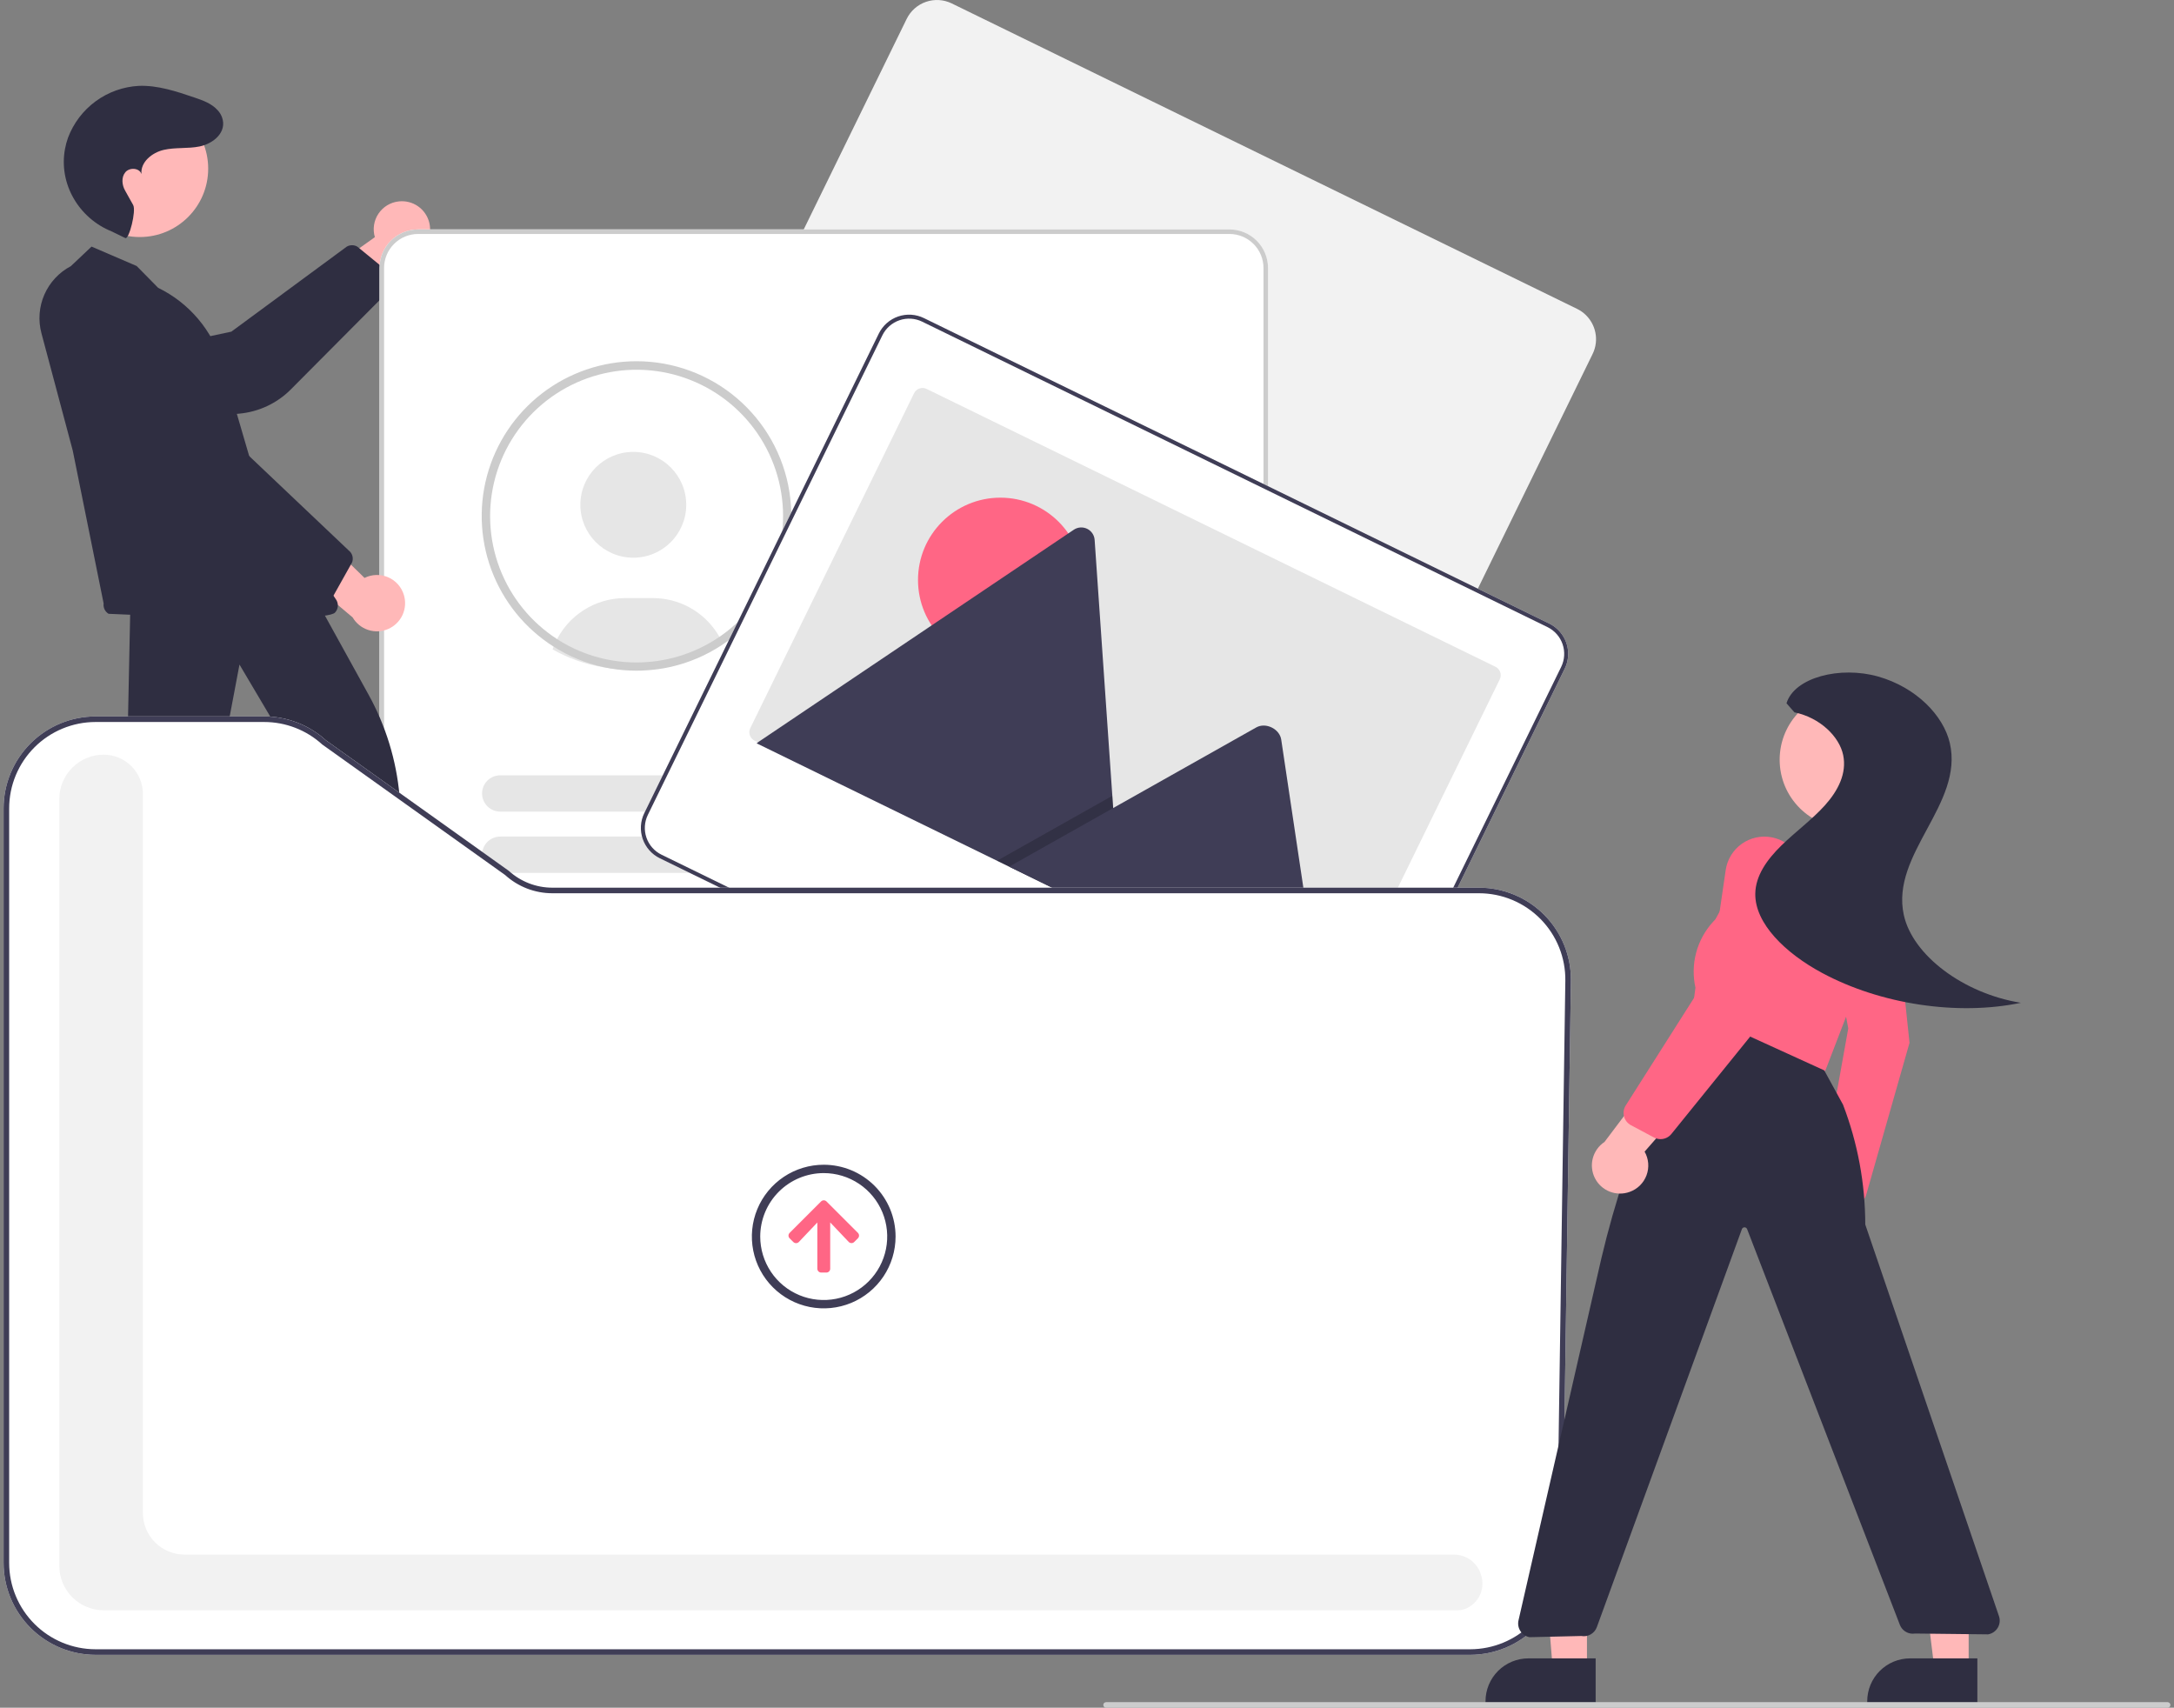 <svg width="303" height="238" viewBox="0 0 303 238" fill="none" xmlns="http://www.w3.org/2000/svg">
<rect x="0" y="0" width="303" height="238" fill="#808080" stroke="none"/>
<g clip-path="url(#clip0_41_101)">
<path d="M55.562 28.071C54.995 28.134 54.448 28.32 53.961 28.616C53.473 28.913 53.056 29.313 52.74 29.788C52.424 30.263 52.215 30.801 52.13 31.365C52.044 31.929 52.084 32.505 52.245 33.052L40.955 41.115L47.684 43.703L57.374 35.65C58.276 35.318 59.025 34.667 59.479 33.821C59.933 32.974 60.06 31.991 59.837 31.056C59.614 30.122 59.055 29.302 58.267 28.752C57.48 28.202 56.517 27.959 55.562 28.071L55.562 28.071Z" fill="#FFB8B8"/>
<path d="M54.513 40.215L40.508 54.298C38.589 56.215 36.058 57.4 33.355 57.647L16.05 59.224C15.415 59.285 14.775 59.218 14.167 59.027C13.559 58.836 12.996 58.525 12.51 58.113C11.838 57.551 11.338 56.81 11.068 55.977C10.798 55.144 10.769 54.252 10.984 53.403C11.198 52.554 11.648 51.782 12.282 51.177C12.916 50.572 13.707 50.158 14.566 49.982L32.245 46.221L48.34 34.364C48.564 34.238 48.817 34.173 49.074 34.175C49.33 34.176 49.582 34.245 49.804 34.375L54.181 37.958C54.445 38.102 54.656 38.325 54.786 38.596C54.916 38.866 54.958 39.171 54.907 39.466C54.855 39.751 54.718 40.012 54.513 40.215Z" fill="#2F2E41"/>
<path d="M222.419 47.783C222.524 46.822 222.329 45.852 221.862 45.005C221.396 44.158 220.679 43.475 219.811 43.049L132.654 0.479C132.1 0.208 131.498 0.049 130.882 0.01C130.266 -0.028 129.649 0.055 129.065 0.255C128.481 0.455 127.943 0.768 127.48 1.176C127.018 1.584 126.64 2.079 126.369 2.633L126.367 2.636L93.678 69.476C93.132 70.595 93.053 71.885 93.458 73.063C93.862 74.241 94.718 75.21 95.837 75.759L182.993 118.329C184.114 118.874 185.405 118.953 186.583 118.549C187.762 118.145 188.732 117.29 189.28 116.172L221.97 49.332C222.208 48.846 222.361 48.322 222.419 47.783Z" fill="#F2F2F2"/>
<path d="M171.36 196.134H58.27C56.846 196.132 55.481 195.566 54.474 194.56C53.467 193.554 52.901 192.19 52.899 190.767V37.342C52.901 35.919 53.467 34.555 54.474 33.549C55.481 32.543 56.846 31.977 58.27 31.976H171.36C172.783 31.977 174.148 32.543 175.155 33.549C176.162 34.555 176.728 35.919 176.73 37.342V190.767C176.728 192.19 176.162 193.554 175.155 194.56C174.148 195.566 172.783 196.132 171.36 196.134Z" fill="white"/>
<path d="M88.265 77.725C92.34 77.725 95.643 74.424 95.643 70.352C95.643 66.28 92.34 62.979 88.265 62.979C84.19 62.979 80.887 66.28 80.887 70.352C80.887 74.424 84.19 77.725 88.265 77.725Z" fill="#E6E6E6"/>
<path d="M77.019 90.504C78.062 91.097 79.153 91.599 80.281 92.007L80.48 92.076C82.752 92.873 85.143 93.278 87.55 93.275C88.035 93.275 88.501 93.259 88.938 93.226C89.998 93.161 91.053 93.015 92.092 92.791C92.662 92.666 93.23 92.517 93.78 92.349C93.913 92.31 94.037 92.271 94.171 92.229C96.413 91.503 98.519 90.412 100.405 89.001C100.253 88.715 100.088 88.436 99.908 88.167C98.938 86.686 97.614 85.471 96.056 84.63C94.498 83.789 92.754 83.35 90.983 83.353H87.1C85.052 83.353 83.047 83.942 81.324 85.049C79.601 86.155 78.233 87.734 77.382 89.596C77.246 89.892 77.125 90.196 77.019 90.504Z" fill="#E6E6E6"/>
<path d="M90.769 92.607C90.521 92.626 90.282 92.709 90.077 92.85C91.118 92.785 92.153 92.641 93.173 92.42L90.769 92.607Z" fill="#2F2E41"/>
<path d="M88.712 50.343C83.96 50.343 79.341 51.911 75.572 54.804C71.803 57.696 69.095 61.751 67.868 66.339C66.641 70.927 66.964 75.791 68.787 80.177C70.609 84.563 73.829 88.224 77.948 90.594C79.041 91.227 80.188 91.76 81.377 92.189L81.579 92.259C83.871 93.063 86.283 93.472 88.712 93.47C89.182 93.47 89.652 93.454 90.114 93.419C91.184 93.353 92.247 93.207 93.294 92.981C93.881 92.853 94.456 92.701 94.999 92.534C95.131 92.496 95.255 92.457 95.391 92.414C100.275 90.824 104.432 87.546 107.113 83.168C109.795 78.79 110.826 73.599 110.021 68.529C109.216 63.46 106.628 58.843 102.722 55.51C98.816 52.176 93.849 50.344 88.712 50.343L88.712 50.343ZM101.232 88.06C99.37 89.495 97.275 90.599 95.038 91.324C94.918 91.362 94.793 91.401 94.669 91.44C94.153 91.599 93.609 91.739 93.05 91.859C92.059 92.075 91.053 92.215 90.04 92.278C89.602 92.309 89.155 92.325 88.712 92.325C86.413 92.326 84.129 91.939 81.959 91.18L81.769 91.114C80.587 90.689 79.448 90.154 78.367 89.515C74.603 87.3 71.648 83.937 69.938 79.92C68.228 75.903 67.852 71.443 68.866 67.197C69.88 62.95 72.23 59.141 75.571 56.328C78.912 53.515 83.068 51.848 87.427 51.57C91.787 51.293 96.121 52.42 99.792 54.786C103.463 57.153 106.278 60.634 107.823 64.717C109.368 68.801 109.561 73.272 108.375 77.473C107.188 81.675 104.685 85.386 101.232 88.06V88.06Z" fill="#CCCCCC"/>
<path d="M171.36 196.134H58.27C56.846 196.132 55.481 195.566 54.474 194.56C53.467 193.554 52.901 192.19 52.899 190.767V37.342C52.901 35.919 53.467 34.555 54.474 33.549C55.481 32.543 56.846 31.977 58.27 31.976H171.36C172.783 31.977 174.148 32.543 175.155 33.549C176.162 34.555 176.728 35.919 176.73 37.342V190.767C176.728 192.19 176.162 193.554 175.155 194.56C174.148 195.566 172.783 196.132 171.36 196.134ZM58.27 32.607C57.013 32.608 55.809 33.108 54.921 33.995C54.032 34.883 53.533 36.087 53.531 37.342V190.767C53.533 192.023 54.032 193.226 54.921 194.114C55.809 195.002 57.013 195.501 58.27 195.502H171.36C172.616 195.501 173.82 195.002 174.709 194.114C175.597 193.226 176.097 192.023 176.098 190.767V37.342C176.097 36.087 175.597 34.883 174.709 33.995C173.82 33.108 172.616 32.608 171.36 32.607L58.27 32.607Z" fill="#CCCCCC"/>
<path d="M149.467 71.823H117.466C116.795 71.823 116.151 71.556 115.676 71.082C115.201 70.608 114.935 69.964 114.935 69.293C114.935 68.622 115.201 67.979 115.676 67.504C116.151 67.03 116.795 66.763 117.466 66.763H149.467C150.138 66.763 150.782 67.03 151.257 67.504C151.732 67.979 151.998 68.622 151.998 69.293C151.998 69.964 151.732 70.608 151.257 71.082C150.782 71.556 150.138 71.823 149.467 71.823Z" fill="#E6E6E6"/>
<path d="M159.91 80.362H117.466C116.795 80.362 116.151 80.095 115.676 79.621C115.201 79.146 114.935 78.503 114.935 77.832C114.935 77.161 115.201 76.517 115.676 76.043C116.151 75.568 116.795 75.302 117.466 75.302H159.91C160.581 75.302 161.225 75.568 161.7 76.043C162.175 76.517 162.441 77.161 162.441 77.832C162.441 78.503 162.175 79.146 161.7 79.621C161.225 80.095 160.581 80.362 159.91 80.362Z" fill="#E6E6E6"/>
<path d="M149.42 113.111H69.72C69.048 113.111 68.404 112.844 67.93 112.37C67.455 111.895 67.188 111.252 67.188 110.581C67.188 109.91 67.455 109.266 67.93 108.792C68.404 108.318 69.048 108.051 69.72 108.051H149.42C150.092 108.051 150.736 108.318 151.21 108.792C151.685 109.266 151.952 109.91 151.952 110.581C151.952 111.252 151.685 111.895 151.21 112.37C150.736 112.844 150.092 113.111 149.42 113.111Z" fill="#E6E6E6"/>
<path d="M159.863 121.65H69.72C69.048 121.65 68.404 121.383 67.93 120.909C67.455 120.434 67.188 119.791 67.188 119.12C67.188 118.449 67.455 117.805 67.93 117.331C68.404 116.856 69.048 116.59 69.72 116.59H159.863C160.535 116.59 161.178 116.856 161.653 117.331C162.128 117.805 162.395 118.449 162.395 119.12C162.395 119.791 162.128 120.434 161.653 120.909C161.178 121.383 160.535 121.65 159.863 121.65Z" fill="#E6E6E6"/>
<path d="M149.42 141.275H69.72C69.048 141.275 68.404 141.008 67.93 140.534C67.455 140.059 67.188 139.416 67.188 138.745C67.188 138.074 67.455 137.43 67.93 136.956C68.404 136.481 69.048 136.215 69.72 136.215H149.42C150.092 136.215 150.736 136.481 151.21 136.956C151.685 137.43 151.952 138.074 151.952 138.745C151.952 139.416 151.685 140.059 151.21 140.534C150.736 141.008 150.092 141.275 149.42 141.275Z" fill="#E6E6E6"/>
<path d="M159.863 149.813H69.72C69.048 149.813 68.404 149.547 67.93 149.072C67.455 148.598 67.188 147.954 67.188 147.283C67.188 146.612 67.455 145.969 67.93 145.494C68.404 145.02 69.048 144.753 69.72 144.753H159.863C160.535 144.753 161.178 145.02 161.653 145.494C162.128 145.969 162.395 146.612 162.395 147.283C162.395 147.954 162.128 148.598 161.653 149.072C161.178 149.547 160.535 149.813 159.863 149.813Z" fill="#E6E6E6"/>
<path d="M149.42 169.438H69.72C69.048 169.438 68.404 169.172 67.93 168.697C67.455 168.223 67.188 167.579 67.188 166.908C67.188 166.237 67.455 165.594 67.93 165.119C68.404 164.645 69.048 164.378 69.72 164.378H149.42C150.092 164.378 150.736 164.645 151.21 165.119C151.685 165.594 151.952 166.237 151.952 166.908C151.952 167.579 151.685 168.223 151.21 168.697C150.736 169.172 150.092 169.438 149.42 169.438Z" fill="#E6E6E6"/>
<path d="M159.863 177.977H69.72C69.048 177.977 68.404 177.71 67.93 177.236C67.455 176.762 67.188 176.118 67.188 175.447C67.188 174.776 67.455 174.133 67.93 173.658C68.404 173.184 69.048 172.917 69.72 172.917H159.863C160.534 172.918 161.177 173.185 161.651 173.659C162.125 174.134 162.392 174.777 162.392 175.447C162.392 176.117 162.125 176.761 161.651 177.235C161.177 177.709 160.534 177.976 159.863 177.977Z" fill="#E6E6E6"/>
<path d="M218.536 91.636C218.64 90.674 218.446 89.704 217.979 88.858C217.512 88.01 216.796 87.328 215.927 86.902L128.771 44.331C128.217 44.06 127.614 43.901 126.998 43.862C126.383 43.824 125.765 43.907 125.182 44.107C124.598 44.307 124.06 44.62 123.597 45.028C123.134 45.437 122.757 45.931 122.485 46.485L122.484 46.489L89.794 113.328C89.249 114.448 89.17 115.738 89.575 116.915C89.979 118.093 90.835 119.063 91.954 119.611L179.11 162.182C180.23 162.727 181.521 162.806 182.7 162.401C183.878 161.997 184.848 161.142 185.397 160.024L218.086 93.185C218.325 92.698 218.477 92.174 218.536 91.636Z" fill="white"/>
<path d="M218.536 91.636C218.64 90.674 218.446 89.704 217.979 88.858C217.512 88.01 216.796 87.328 215.927 86.902L128.771 44.331C128.217 44.06 127.614 43.901 126.998 43.862C126.383 43.824 125.765 43.907 125.182 44.107C124.598 44.307 124.06 44.62 123.597 45.028C123.134 45.437 122.757 45.931 122.485 46.485L122.484 46.489L89.794 113.328C89.249 114.448 89.17 115.738 89.575 116.915C89.979 118.093 90.835 119.063 91.954 119.611L179.11 162.182C180.23 162.727 181.521 162.806 182.7 162.401C183.878 161.997 184.848 161.142 185.397 160.024L218.086 93.185C218.325 92.698 218.477 92.174 218.536 91.636ZM184.9 159.781C184.416 160.768 183.56 161.522 182.52 161.879C181.48 162.236 180.341 162.166 179.353 161.685L92.196 119.114C91.209 118.631 90.454 117.775 90.097 116.736C89.74 115.697 89.81 114.559 90.291 113.571L122.981 46.731C123.465 45.745 124.321 44.99 125.36 44.633C126.4 44.276 127.54 44.346 128.528 44.828L215.685 87.398C216.672 87.882 217.427 88.737 217.784 89.776C218.141 90.816 218.071 91.954 217.589 92.942L184.9 159.781Z" fill="#3F3D56"/>
<path d="M209.03 94.675L186.204 141.347C186.051 141.658 185.782 141.897 185.453 142.01C185.125 142.122 184.766 142.1 184.454 141.948H184.454L105.173 103.224C105.117 103.197 105.062 103.165 105.011 103.129C104.751 102.952 104.564 102.688 104.483 102.384C104.403 102.08 104.434 101.757 104.572 101.475L127.398 54.803C127.474 54.649 127.579 54.511 127.707 54.397C127.836 54.283 127.986 54.196 128.148 54.14C128.311 54.085 128.483 54.061 128.654 54.072C128.826 54.082 128.993 54.127 129.148 54.202L208.429 92.926C208.74 93.078 208.979 93.347 209.092 93.675C209.204 94.003 209.182 94.363 209.03 94.674V94.674L209.03 94.675Z" fill="#E6E6E6"/>
<path d="M139.427 92.305C145.768 92.305 150.909 87.168 150.909 80.831C150.909 74.494 145.768 69.357 139.427 69.357C133.086 69.357 127.946 74.494 127.946 80.831C127.946 87.168 133.086 92.305 139.427 92.305Z" fill="#FF6685"/>
<path d="M156.238 128.398L105.634 103.681C105.57 103.651 105.51 103.615 105.452 103.574L149.648 73.835C149.92 73.648 150.237 73.537 150.566 73.513C150.895 73.489 151.225 73.552 151.522 73.697C151.819 73.842 152.071 74.063 152.255 74.337C152.438 74.612 152.545 74.93 152.565 75.259L155.03 110.907L155.149 112.613L156.238 128.398Z" fill="#3F3D56"/>
<path opacity="0.2" d="M156.238 128.398L138.961 119.959L153.464 111.79L154.508 111.202L155.03 110.907L155.148 112.613L156.238 128.398Z" fill="black"/>
<path d="M184.414 142.16L140.646 120.782L155.148 112.613L156.193 112.024L175.092 101.378C176.33 100.681 178.106 101.467 178.508 102.801C178.535 102.892 178.555 102.984 178.57 103.077L184.414 142.16Z" fill="#3F3D56"/>
<path d="M49.369 146.234L54.129 146.234L56.394 127.882L49.367 127.883L49.369 146.234Z" fill="#FFB8B8"/>
<path d="M48.154 144.681L57.53 144.68H57.53C58.315 144.68 59.092 144.835 59.817 145.135C60.542 145.435 61.2 145.875 61.755 146.429C62.31 146.984 62.75 147.642 63.05 148.366C63.35 149.091 63.505 149.867 63.505 150.651V150.845L48.154 150.846L48.154 144.681Z" fill="#2F2E41"/>
<path d="M12.364 143.205L17.296 144.169L23.365 125.615L16.085 124.192L12.364 143.205Z" fill="#FFB8B8"/>
<path d="M11.421 141.349L21.135 143.248L21.135 143.248C21.948 143.407 22.722 143.725 23.412 144.182C24.102 144.64 24.695 145.229 25.158 145.916C25.62 146.603 25.942 147.374 26.107 148.185C26.271 148.997 26.273 149.833 26.114 150.645L26.075 150.846L10.171 147.737L11.421 141.349Z" fill="#2F2E41"/>
<path d="M56.295 82.931C56.133 82.384 55.854 81.878 55.476 81.451C55.099 81.023 54.632 80.683 54.108 80.455C53.585 80.227 53.018 80.117 52.447 80.132C51.877 80.147 51.316 80.286 50.805 80.541L40.882 70.847L39.513 77.922L49.146 86.043C49.631 86.872 50.404 87.495 51.317 87.793C52.231 88.091 53.222 88.044 54.103 87.66C54.985 87.276 55.694 86.583 56.098 85.712C56.502 84.84 56.572 83.851 56.295 82.931Z" fill="#FFB8B8"/>
<path d="M19.478 33.035C24.745 33.035 29.016 28.768 29.016 23.504C29.016 18.24 24.745 13.973 19.478 13.973C14.21 13.973 9.94 18.24 9.94 23.504C9.94 28.768 14.21 33.035 19.478 33.035Z" fill="#FFB8B8"/>
<path d="M17.475 33.181C17.982 33.403 19.02 29.368 18.555 28.561C17.863 27.36 17.904 27.369 17.445 26.575C16.986 25.781 16.884 24.694 17.478 23.995C18.072 23.296 19.448 23.389 19.719 24.265C19.544 22.601 21.191 21.264 22.823 20.888C24.454 20.512 26.175 20.745 27.815 20.411C29.719 20.022 31.7 18.428 30.94 16.336C30.81 15.987 30.615 15.667 30.365 15.391C29.488 14.405 28.26 13.984 27.06 13.577C24.563 12.73 21.997 11.872 19.362 11.966C17.191 12.079 15.1 12.823 13.345 14.105C11.59 15.388 10.247 17.154 9.481 19.187C9.299 19.696 9.159 20.218 9.06 20.75C8.156 25.61 10.98 30.404 15.567 32.255L17.475 33.181Z" fill="#2F2E41"/>
<path d="M15.133 85.542C14.89 85.395 14.695 85.18 14.572 84.924C14.45 84.668 14.405 84.381 14.443 84.1L10.139 62.794L5.776 46.442H5.777C5.298 44.651 5.442 42.749 6.187 41.051C6.931 39.352 8.231 37.956 9.874 37.093L12.758 34.366L19.05 37.075L22.04 40.113C24.184 41.156 26.086 42.637 27.624 44.459C29.162 46.281 30.301 48.404 30.968 50.692L35.764 67.09L46.837 83.555C47.022 83.829 47.109 84.158 47.083 84.488C47.057 84.818 46.92 85.129 46.694 85.371C45.154 87.027 15.133 85.542 15.133 85.542Z" fill="#2F2E41"/>
<path d="M44.146 84.028L27.817 72.72C25.591 71.168 23.98 68.886 23.263 66.27L18.673 49.521C18.502 48.908 18.456 48.266 18.538 47.634C18.619 47.003 18.826 46.394 19.147 45.843C19.583 45.084 20.225 44.462 20.998 44.05C21.771 43.639 22.645 43.453 23.52 43.515C24.394 43.578 25.233 43.885 25.94 44.402C26.647 44.92 27.194 45.626 27.517 46.44L34.325 63.173L48.829 76.929C48.992 77.127 49.1 77.365 49.144 77.618C49.187 77.871 49.163 78.13 49.075 78.371L46.312 83.306C46.217 83.591 46.034 83.838 45.79 84.013C45.547 84.189 45.254 84.284 44.954 84.284C44.665 84.284 44.383 84.195 44.146 84.028Z" fill="#2F2E41"/>
<path d="M10.222 140.365C10.089 140.173 10.003 139.953 9.973 139.722C9.943 139.49 9.969 139.255 10.048 139.036L17.603 111.592L18.161 84.7L43.591 82.957L43.715 82.949L51.374 96.822C53.772 101.16 55.24 105.949 55.685 110.884L58.209 138.526C58.247 138.902 58.136 139.278 57.9 139.573C57.664 139.868 57.322 140.058 56.946 140.104L49.279 140.833C48.909 140.878 48.537 140.776 48.241 140.551C47.945 140.325 47.749 139.993 47.695 139.625L44.581 111.535L33.378 92.618L29.617 112.534L21.826 140.036C21.725 140.311 21.542 140.548 21.302 140.716C21.062 140.884 20.777 140.975 20.484 140.978L11.397 140.981C11.165 140.983 10.937 140.927 10.732 140.819C10.528 140.712 10.352 140.556 10.222 140.365Z" fill="#2F2E41"/>
<path d="M204.94 230.627H13.315C9.917 230.623 6.66 229.272 4.258 226.871C1.855 224.471 0.504 221.215 0.5 217.82V112.652C0.504 109.257 1.855 106.002 4.258 103.601C6.66 101.2 9.917 99.85 13.315 99.846H36.809C39.997 99.843 43.071 101.03 45.428 103.175L70.907 121.357C72.568 122.874 74.738 123.714 76.988 123.712H206.13C207.828 123.712 209.51 124.05 211.077 124.705C212.644 125.36 214.065 126.321 215.257 127.53C216.449 128.739 217.389 130.173 218.022 131.748C218.655 133.323 218.968 135.009 218.943 136.706L217.753 218.007C217.69 221.367 216.314 224.568 213.92 226.926C211.525 229.285 208.302 230.613 204.94 230.627Z" fill="white"/>
<path d="M203.238 224.417H14.448C12.809 224.416 11.238 223.764 10.079 222.606C8.92 221.448 8.268 219.877 8.267 218.239V111.352C8.268 109.714 8.92 108.144 10.079 106.985C11.238 105.827 12.81 105.176 14.448 105.174C15.898 105.176 17.288 105.752 18.313 106.776C19.338 107.801 19.915 109.189 19.916 110.638V210.866C19.918 212.401 20.529 213.873 21.615 214.958C22.701 216.044 24.174 216.654 25.71 216.656H202.6C203.479 216.646 204.335 216.931 205.033 217.464C205.731 217.998 206.23 218.75 206.45 219.6C206.697 220.407 206.666 221.272 206.363 222.059C206.06 222.846 205.502 223.508 204.778 223.941C204.319 224.24 203.785 224.405 203.238 224.417Z" fill="#F2F2F2"/>
<path d="M110.561 173.086L110.064 172.589C109.961 172.493 109.901 172.359 109.896 172.218C109.891 172.078 109.943 171.941 110.039 171.838C110.047 171.829 110.056 171.821 110.064 171.813L114.425 167.451C114.473 167.4 114.53 167.359 114.594 167.33C114.657 167.301 114.726 167.285 114.796 167.283C114.866 167.281 114.935 167.292 115.001 167.317C115.066 167.341 115.126 167.379 115.177 167.426C115.185 167.434 115.194 167.443 115.202 167.451L119.563 171.809C119.614 171.858 119.654 171.917 119.683 171.982C119.711 172.047 119.726 172.117 119.727 172.188C119.729 172.259 119.716 172.329 119.69 172.395C119.664 172.461 119.625 172.521 119.576 172.572L119.563 172.585L119.066 173.082C119.016 173.133 118.957 173.174 118.892 173.202C118.827 173.23 118.758 173.245 118.687 173.247C118.616 173.248 118.545 173.235 118.479 173.209C118.413 173.183 118.353 173.145 118.302 173.095L118.289 173.082L115.71 170.365V176.811C115.711 176.882 115.698 176.951 115.671 177.017C115.645 177.082 115.606 177.141 115.556 177.191C115.507 177.241 115.448 177.281 115.383 177.309C115.318 177.336 115.249 177.35 115.178 177.351L115.174 177.351H114.456C114.313 177.351 114.176 177.294 114.074 177.193C113.973 177.092 113.916 176.954 113.916 176.811V170.373L111.338 173.09C111.238 173.192 111.101 173.251 110.958 173.253C110.815 173.254 110.677 173.199 110.575 173.099L110.561 173.086Z" fill="#FF6685"/>
<path d="M114.805 163.489C116.556 163.489 118.267 164.008 119.722 164.979C121.178 165.951 122.312 167.332 122.982 168.948C123.652 170.565 123.827 172.343 123.485 174.058C123.144 175.774 122.301 177.35 121.063 178.587C119.826 179.824 118.249 180.666 116.532 181.007C114.815 181.349 113.036 181.173 111.419 180.504C109.802 179.835 108.419 178.701 107.447 177.247C106.475 175.792 105.956 174.082 105.956 172.333C105.958 169.988 106.891 167.74 108.55 166.081C110.209 164.423 112.459 163.491 114.805 163.489ZM114.805 162.325C112.825 162.325 110.888 162.912 109.241 164.011C107.595 165.111 106.311 166.674 105.553 168.503C104.795 170.332 104.597 172.344 104.983 174.286C105.369 176.227 106.323 178.01 107.724 179.41C109.124 180.81 110.909 181.763 112.852 182.149C114.794 182.535 116.808 182.337 118.638 181.58C120.468 180.822 122.032 179.539 123.133 177.893C124.233 176.248 124.82 174.312 124.82 172.333C124.82 169.679 123.765 167.133 121.887 165.256C120.009 163.379 117.462 162.325 114.805 162.325Z" fill="#3F3D56"/>
<path d="M204.94 230.627H13.315C9.917 230.623 6.66 229.272 4.258 226.871C1.855 224.471 0.504 221.215 0.5 217.82V112.652C0.504 109.257 1.855 106.002 4.258 103.601C6.66 101.2 9.917 99.85 13.315 99.846H36.809C39.997 99.843 43.071 101.03 45.428 103.175L70.907 121.357C72.568 122.874 74.738 123.714 76.988 123.712H206.13C207.828 123.712 209.51 124.05 211.077 124.705C212.644 125.36 214.065 126.321 215.257 127.53C216.449 128.739 217.389 130.173 218.022 131.748C218.655 133.323 218.968 135.009 218.943 136.706L217.753 218.007C217.69 221.367 216.314 224.568 213.92 226.926C211.525 229.285 208.302 230.613 204.94 230.627ZM13.315 100.622C10.123 100.625 7.063 101.894 4.807 104.149C2.55 106.405 1.28 109.463 1.277 112.652V217.82C1.28 221.01 2.55 224.068 4.807 226.323C7.063 228.578 10.123 229.847 13.315 229.85H204.94C208.098 229.838 211.126 228.59 213.376 226.374C215.625 224.159 216.918 221.152 216.977 217.996L218.167 136.695C218.19 135.1 217.896 133.517 217.301 132.037C216.707 130.557 215.824 129.21 214.704 128.074C213.584 126.939 212.249 126.037 210.777 125.421C209.305 124.805 207.725 124.488 206.13 124.488H76.988C74.552 124.49 72.203 123.584 70.401 121.946L44.922 103.764C42.706 101.74 39.812 100.619 36.809 100.622H13.315Z" fill="#3F3D56"/>
<path d="M221.18 232.674H216.419L214.931 214.323L221.181 214.323L221.18 232.674Z" fill="#FFB8B8"/>
<path d="M222.394 237.286L207.043 237.286V237.091C207.043 236.307 207.198 235.531 207.498 234.806C207.798 234.082 208.238 233.424 208.793 232.869C209.348 232.315 210.007 231.875 210.732 231.575C211.457 231.275 212.234 231.12 213.018 231.12H213.019L222.394 231.121L222.394 237.286Z" fill="#2F2E41"/>
<path d="M274.381 232.674H269.62L267.355 214.323L274.381 214.323L274.381 232.674Z" fill="#FFB8B8"/>
<path d="M275.595 237.286L260.244 237.286V237.091C260.244 236.307 260.398 235.531 260.699 234.806C260.999 234.082 261.439 233.424 261.994 232.869C262.549 232.315 263.207 231.875 263.932 231.575C264.657 231.275 265.434 231.12 266.219 231.12H266.219L275.595 231.121L275.595 237.286Z" fill="#2F2E41"/>
<path d="M258.727 175.943C259.384 175.174 259.754 174.2 259.775 173.188C259.796 172.177 259.465 171.189 258.84 170.393C258.713 170.241 258.574 170.099 258.424 169.97L262.01 156.74L256.033 158.721L253.544 170.981C253.131 171.737 252.949 172.597 253.019 173.456C253.089 174.314 253.409 175.133 253.939 175.812C254.217 176.179 254.573 176.478 254.982 176.688C255.391 176.899 255.842 177.014 256.302 177.027C256.761 177.039 257.218 176.949 257.638 176.761C258.057 176.574 258.43 176.294 258.727 175.943Z" fill="#FFB8B8"/>
<path d="M258.497 167.805C258.422 167.805 258.347 167.799 258.273 167.788L255.158 167.319C254.916 167.277 254.686 167.183 254.484 167.043C254.282 166.903 254.113 166.721 253.989 166.509C253.719 166.057 253.622 165.523 253.716 165.006L257.601 143.32L254.966 129.387C254.458 126.706 255.768 123.998 258.015 123.088C258.681 122.816 259.407 122.721 260.121 122.812C260.835 122.903 261.513 123.178 262.089 123.61C262.711 124.08 263.226 124.676 263.602 125.359C263.979 126.041 264.207 126.795 264.272 127.571L266.137 145.336L266.115 145.413L260.113 166.466C260.026 166.834 259.822 167.165 259.53 167.407C259.238 167.648 258.875 167.788 258.497 167.805Z" fill="#FF6685"/>
<path d="M257.577 115.41C262.845 115.41 267.115 111.143 267.115 105.879C267.115 100.615 262.845 96.347 257.577 96.347C252.309 96.347 248.039 100.615 248.039 105.879C248.039 111.143 252.309 115.41 257.577 115.41Z" fill="#FFB8B8"/>
<path d="M252.694 150.185C252.456 150.185 252.221 150.141 251.999 150.056L236.924 144.261C236.516 144.106 236.173 143.817 235.95 143.441C235.727 143.066 235.637 142.626 235.696 142.194L236.302 137.656C235.943 136.048 235.976 134.376 236.398 132.783C236.82 131.19 237.62 129.721 238.729 128.501L239.096 128.098L243.556 119.97C243.858 119.419 244.266 118.934 244.757 118.542C245.248 118.149 245.812 117.858 246.416 117.685C247.02 117.511 247.652 117.459 248.276 117.531C248.9 117.603 249.504 117.798 250.053 118.104L257.929 122.503C258.966 123.081 259.748 124.026 260.123 125.151C261.183 128.338 261.104 131.794 259.901 134.929L254.508 148.941C254.366 149.307 254.116 149.621 253.793 149.843C253.469 150.064 253.086 150.184 252.694 150.185Z" fill="#FF6685"/>
<path d="M213.186 228.168L213.166 228.164C212.909 228.115 212.664 228.014 212.447 227.868C212.23 227.721 212.045 227.533 211.903 227.313C211.76 227.093 211.664 226.847 211.619 226.589C211.575 226.332 211.583 226.067 211.643 225.813L223.195 175.348C225.086 167.348 227.699 159.536 231.001 152.007L235.916 140.808L254.255 149.175L256.874 153.961C258.915 159.291 259.965 164.95 259.971 170.657L278.605 225.233C278.696 225.499 278.728 225.782 278.699 226.062C278.669 226.342 278.579 226.612 278.435 226.854C278.29 227.096 278.095 227.303 277.862 227.462C277.63 227.621 277.365 227.727 277.087 227.773L266.886 227.658C266.79 227.675 266.692 227.683 266.595 227.683C266.208 227.683 265.83 227.567 265.51 227.35C265.19 227.133 264.943 226.825 264.8 226.466L243.499 171.287C243.468 171.214 243.416 171.152 243.35 171.109C243.283 171.066 243.205 171.044 243.125 171.047C243.048 171.048 242.972 171.073 242.91 171.119C242.847 171.164 242.8 171.228 242.775 171.302L222.563 226.755C222.408 227.186 222.105 227.548 221.707 227.776C221.31 228.005 220.844 228.084 220.393 228.001L213.186 228.168Z" fill="#2F2E41"/>
<path d="M227.132 166.109C227.67 165.918 228.16 165.611 228.566 165.211C228.973 164.81 229.286 164.325 229.485 163.79C229.683 163.255 229.762 162.684 229.716 162.115C229.669 161.546 229.499 160.995 229.216 160.499L238.35 150.06L231.205 149.086L223.627 159.149C222.825 159.679 222.246 160.484 221.999 161.412C221.752 162.341 221.854 163.327 222.286 164.185C222.718 165.043 223.45 165.713 224.343 166.067C225.237 166.422 226.229 166.437 227.132 166.109Z" fill="#FFB8B8"/>
<path d="M231.438 158.755C231.121 158.755 230.808 158.677 230.527 158.528L227.312 156.814C227.076 156.689 226.869 156.515 226.703 156.306C226.537 156.096 226.417 155.855 226.349 155.597C226.28 155.338 226.266 155.069 226.307 154.805C226.348 154.541 226.443 154.288 226.587 154.062L238.459 135.366L240.518 121.257C240.625 120.528 240.878 119.828 241.263 119.199C241.648 118.571 242.157 118.027 242.758 117.601C243.36 117.174 244.042 116.875 244.763 116.719C245.483 116.564 246.228 116.556 246.952 116.697C247.676 116.838 248.364 117.124 248.974 117.538C249.584 117.952 250.103 118.486 250.501 119.106C250.898 119.727 251.166 120.422 251.287 121.149C251.408 121.876 251.38 122.62 251.205 123.336L246.955 140.726L232.951 158.035C232.769 158.261 232.538 158.443 232.276 158.567C232.015 158.692 231.728 158.756 231.438 158.755Z" fill="#FF6685"/>
<path d="M248.992 98.014C250.095 94.399 256.469 92.786 261.767 94.286C267.065 95.786 270.871 99.719 271.757 103.564C273.719 112.08 263.486 118.99 265.34 127.507C266.567 133.141 273.664 138.468 281.658 139.755C272.849 141.597 262.096 139.978 253.927 135.579C248.843 132.842 244.578 128.711 244.642 124.544C244.681 122.022 246.287 119.791 248.251 117.863C250.215 115.936 252.566 114.223 254.368 112.211C256.17 110.199 257.419 107.791 256.893 105.237C256.367 102.683 253.695 100.02 250.1 99.277L248.992 98.014Z" fill="#2F2E41"/>
<path d="M302.112 238H154.159C154.056 238 153.958 237.959 153.885 237.886C153.812 237.814 153.771 237.715 153.771 237.612C153.771 237.509 153.812 237.41 153.885 237.338C153.958 237.265 154.056 237.224 154.159 237.224H302.112C302.215 237.224 302.313 237.265 302.386 237.338C302.459 237.41 302.5 237.509 302.5 237.612C302.5 237.715 302.459 237.814 302.386 237.886C302.313 237.959 302.215 238 302.112 238Z" fill="#CCCCCC"/>
</g>
<defs>
<clipPath id="clip0_41_101">
<rect width="302" height="238" fill="white" transform="translate(0.5)"/>
</clipPath>
</defs>
</svg>
